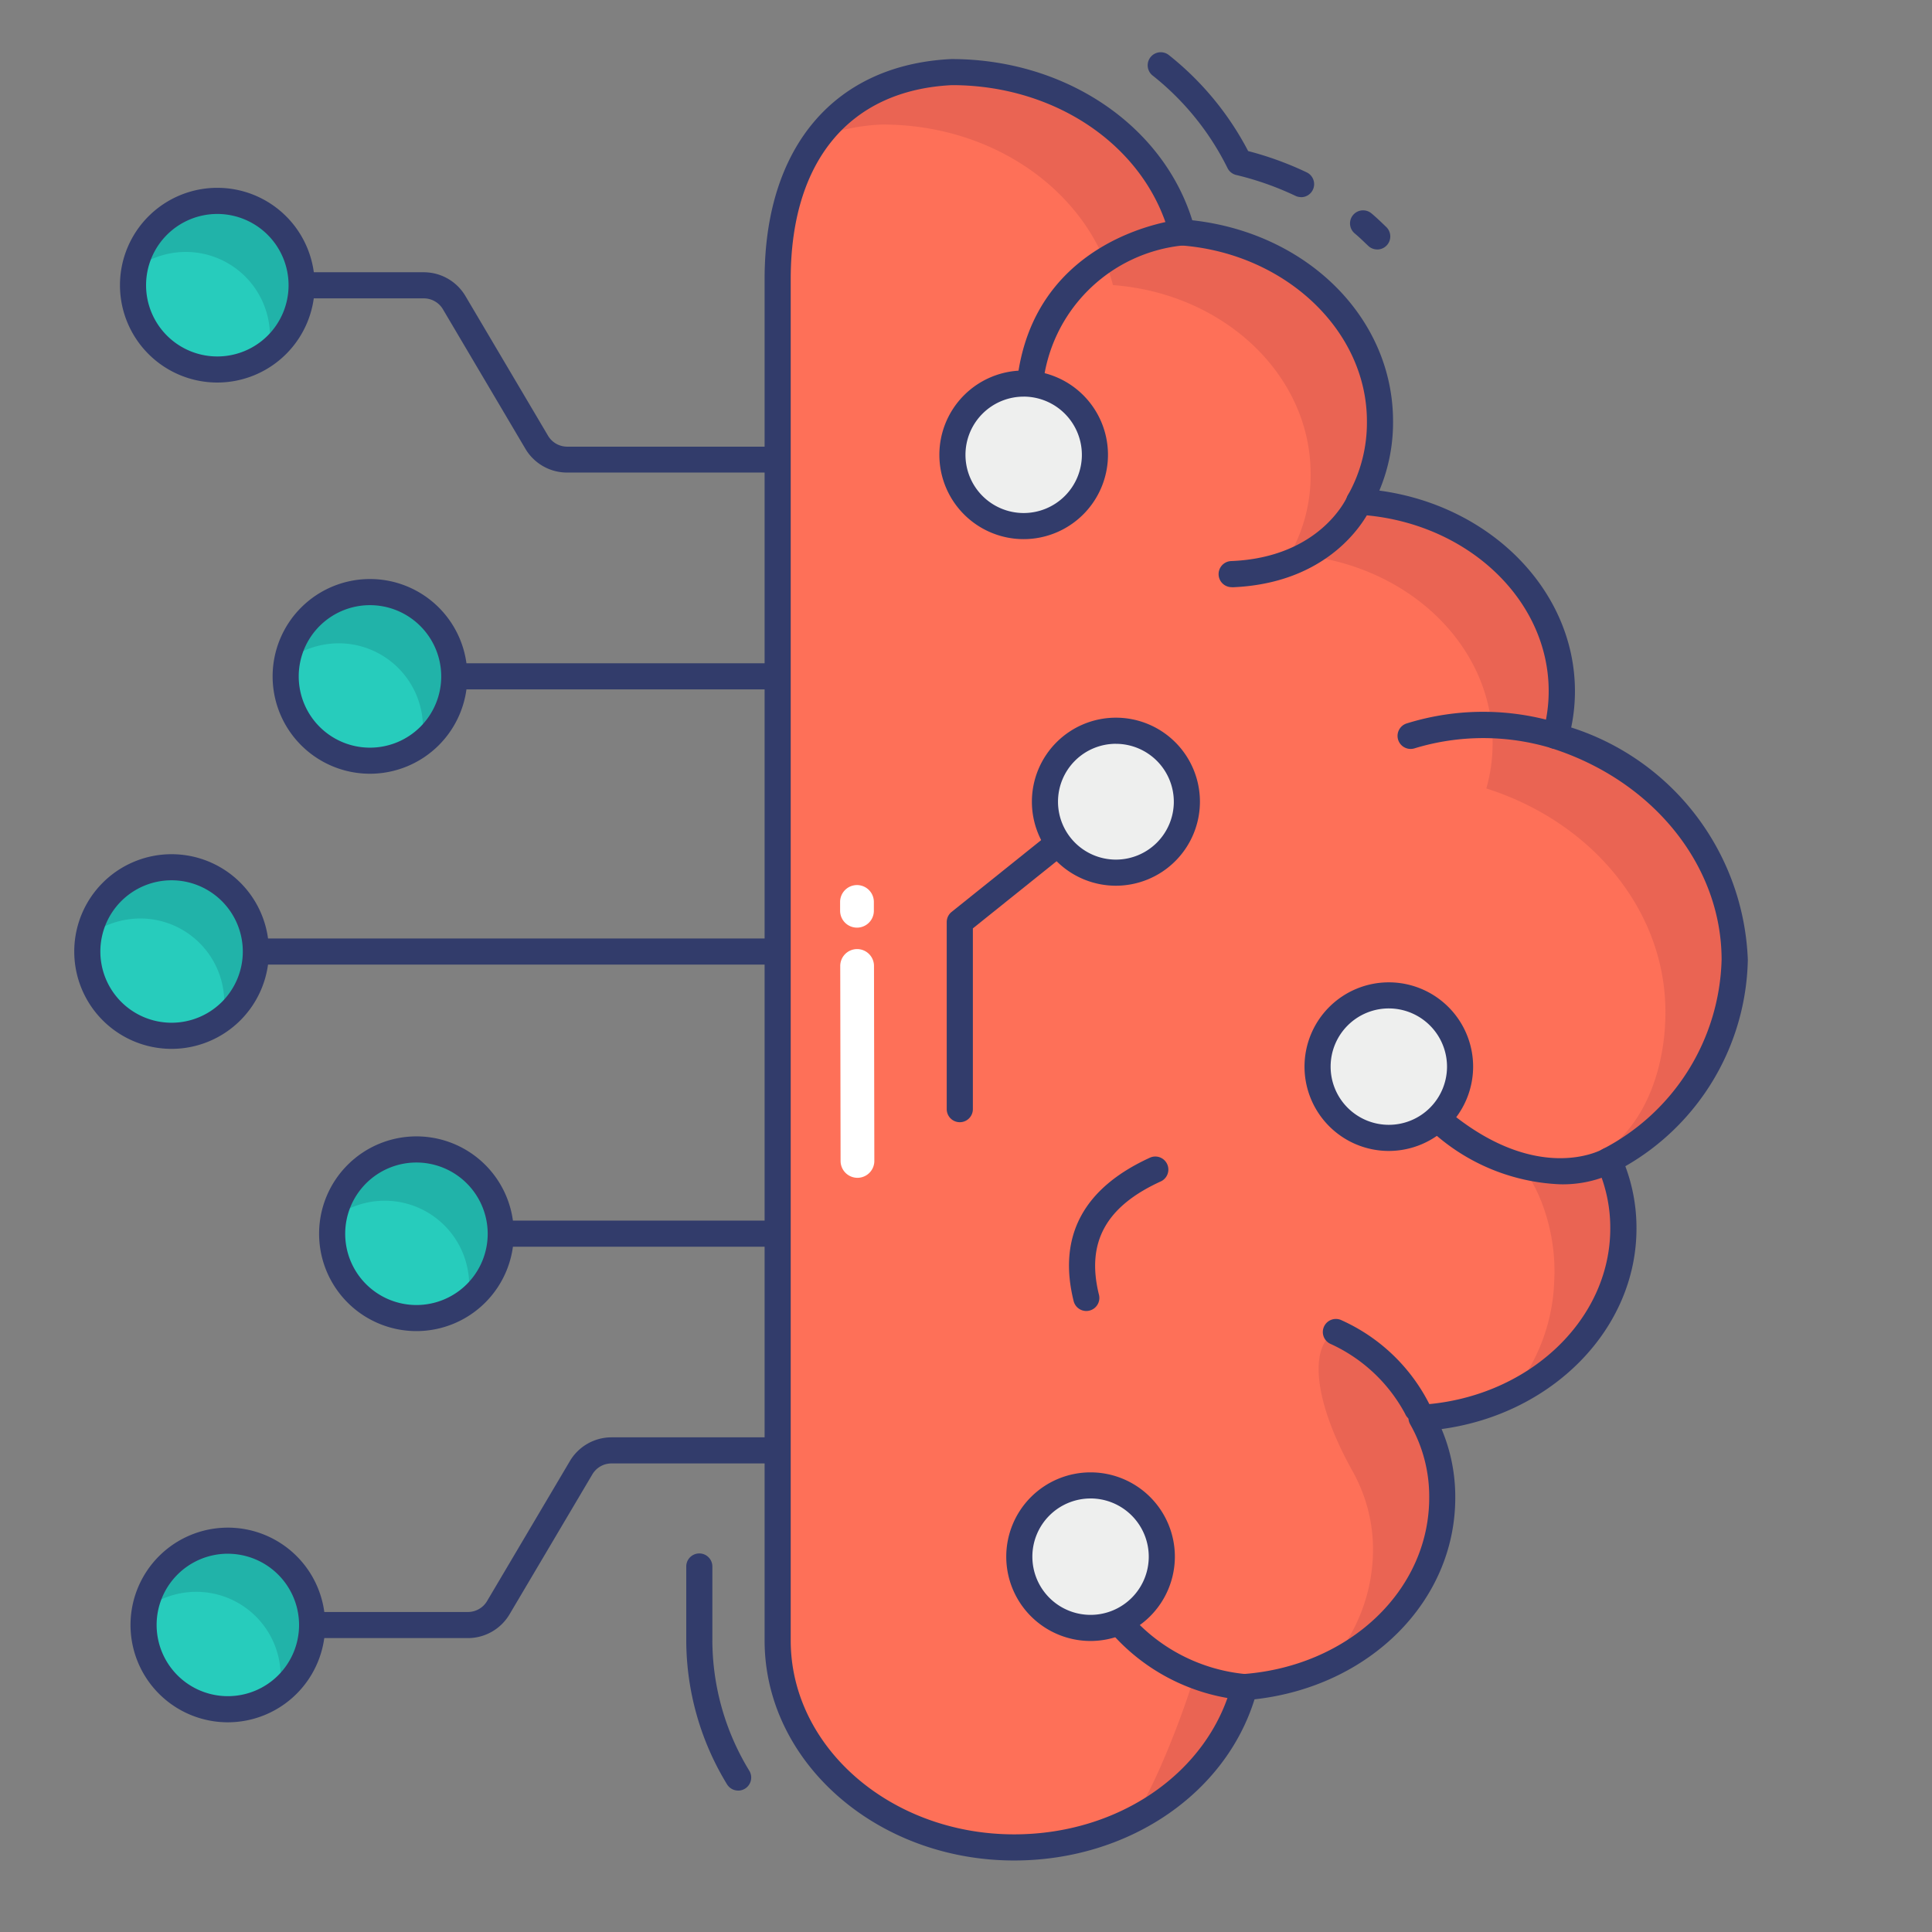 <svg id="color_line" height="512" viewBox="0 0 74 74" width="512" xmlns="http://www.w3.org/2000/svg" data-name="color line"><rect x="0" y="0" width="74" height="74" fill="#808080" stroke="none"/><path d="m29.786 62.834c0 4.38 4.053 7.926 9.059 7.926 4.318 0 7.894-2.619 8.821-6.142 4.265-.325 7.576-3.453 7.576-7.254a6.12 6.12 0 0 0 -.795-3.059c4.318-.255 7.735-3.407 7.735-7.254a6.22 6.22 0 0 0 -.556-2.6 8.927 8.927 0 0 0 4.821-7.695c0-3.94-2.861-7.3-6.861-8.575a6.253 6.253 0 0 0 .238-1.715c0-3.87-3.417-7-7.761-7.254a6.144 6.144 0 0 0 .795-3.082c0-3.778-3.311-6.907-7.576-7.231-.927-3.523-4.5-6.142-8.821-6.142-4.545.222-6.675 3.546-6.675 7.926z" fill="#fe7058"/><path d="m45.745 64.18a5.165 5.165 0 0 0 1.921.439c-.208 2.3-2.746 4.311-4.346 5.1.8-.889 2.115-4.389 2.425-5.539z" fill="#ea6453"/><path d="m51.171 51.021c.18.58 3.673.854 4.069 6.339a7.183 7.183 0 0 1 -4.32 6.39 6.664 6.664 0 0 0 1.67-4.37 6.131 6.131 0 0 0 -.8-3.06c-1.603-2.89-1.579-4.869-.619-5.299z" fill="#ea6453"/><path d="m61.63 44.46a6.211 6.211 0 0 1 .55 2.59 7.208 7.208 0 0 1 -4.32 6.38 7.145 7.145 0 0 0 1.67-4.37c.126-2.31-.936-4.2-1.391-4.45 3.841.84 5.651-2.59 5.651-5.84 0-3.94-2.86-7.3-6.86-8.57a6.264 6.264 0 0 0 .24-1.72c0-3.87-3.42-7-7.76-7.25a6.142 6.142 0 0 0 .79-3.08c0-3.78-3.31-6.91-7.57-7.23-.93-3.53-4.51-6.15-8.83-6.15a7.528 7.528 0 0 0 -2.47.51 6.483 6.483 0 0 1 5.13-2.52c4.32 0 7.89 2.62 8.82 6.14 4.27.33 7.58 3.46 7.58 7.23a6.161 6.161 0 0 1 -.8 3.09c4.35.25 7.76 3.38 7.76 7.25a6.663 6.663 0 0 1 -.23 1.72c4 1.27 6.86 4.63 6.86 8.57a8.951 8.951 0 0 1 -4.82 7.7z" fill="#ea6453"/><path d="m47.185 22.49a.5.5 0 0 1 -.02-1c3.373-.138 4.4-2.378 4.439-2.473a.5.5 0 0 1 .918.4c-.051.119-1.29 2.913-5.317 3.077z" fill="#323c6b"/><path d="m54.03 28.686a.5.5 0 0 1 -.137-.981 9.84 9.84 0 0 1 5.875.015.5.5 0 0 1 -.362.932 9.019 9.019 0 0 0 -5.238.015.517.517 0 0 1 -.138.019z" fill="#323c6b"/><path d="m54.281 54.459a.5.5 0 0 1 -.462-.308 6.119 6.119 0 0 0 -2.871-2.683.5.5 0 1 1 .446-.895 6.967 6.967 0 0 1 3.349 3.2.5.5 0 0 1 -.462.69z" fill="#323c6b"/><path d="m47.667 65.119h-.032a7.653 7.653 0 0 1 -5.17-2.693.5.5 0 1 1 .782-.623 6.694 6.694 0 0 0 4.453 2.317.5.5 0 0 1 -.031 1z" fill="#323c6b"/><path d="m39.448 15.2h-.054a.5.5 0 0 1 -.443-.551c.613-5.674 6.23-6.241 6.287-6.246a.5.5 0 0 1 .542.453.5.5 0 0 1 -.452.543 6 6 0 0 0 -5.382 5.357.5.5 0 0 1 -.498.444z" fill="#323c6b"/><path d="m59.751 45.361a7.752 7.752 0 0 1 -5.019-2.129.5.5 0 0 1 .647-.763c3.436 2.918 5.9 1.607 6 1.55a.5.5 0 0 1 .5.869 4.507 4.507 0 0 1 -2.128.473z" fill="#323c6b"/><circle cx="53.195" cy="40.855" fill="#eeefee" r="2.729"/><path d="m53.195 44.084a3.229 3.229 0 1 1 3.229-3.229 3.233 3.233 0 0 1 -3.229 3.229zm0-5.459a2.229 2.229 0 1 0 2.229 2.229 2.232 2.232 0 0 0 -2.229-2.229z" fill="#323c6b"/><circle cx="39.209" cy="17.421" fill="#eeefee" r="2.729"/><path d="m39.209 20.65a3.229 3.229 0 1 1 3.229-3.229 3.233 3.233 0 0 1 -3.229 3.229zm0-5.458a2.229 2.229 0 1 0 2.229 2.229 2.232 2.232 0 0 0 -2.229-2.23z" fill="#323c6b"/><circle cx="41.766" cy="59.623" fill="#eeefee" r="2.729"/><path d="m41.766 62.853a3.229 3.229 0 1 1 3.234-3.23 3.233 3.233 0 0 1 -3.234 3.23zm0-5.458a2.229 2.229 0 1 0 2.234 2.228 2.232 2.232 0 0 0 -2.234-2.229z" fill="#323c6b"/><path d="m36.762 42.983a.5.5 0 0 1 -.5-.5v-7.165a.5.5 0 0 1 .187-.39l3.777-3.028a.5.5 0 1 1 .626.78l-3.589 2.879v6.925a.5.5 0 0 1 -.501.499z" fill="#323c6b"/><circle cx="42.742" cy="30.707" fill="#eeefee" r="2.718"/><path d="m42.742 33.925a3.218 3.218 0 1 1 3.218-3.218 3.221 3.221 0 0 1 -3.218 3.218zm0-5.436a2.218 2.218 0 1 0 2.218 2.218 2.221 2.221 0 0 0 -2.218-2.217z" fill="#323c6b"/><path d="m41.608 50.214a.5.5 0 0 1 -.485-.379c-.617-2.484.372-4.334 2.938-5.5a.5.5 0 0 1 .413.91c-2.122.964-2.878 2.345-2.381 4.348a.5.5 0 0 1 -.365.606.516.516 0 0 1 -.12.015z" fill="#323c6b"/><path d="m17.924 62.743h-5.931v-1h5.932a.852.852 0 0 0 .729-.416l3.176-5.368a1.856 1.856 0 0 1 1.59-.906h6.366v1h-6.366a.851.851 0 0 0 -.73.416l-3.176 5.367a1.856 1.856 0 0 1 -1.59.907z" fill="#323c6b"/><path d="m9.802 35.946h19.984v1h-19.984z" fill="#323c6b"/><path d="m19.184 46.752h10.602v1h-10.602z" fill="#323c6b"/><path d="m29.786 18.1h-8.065a1.855 1.855 0 0 1 -1.591-.9l-3.166-5.356a.853.853 0 0 0 -.73-.416h-4.683v-1h4.683a1.856 1.856 0 0 1 1.591.907l3.167 5.356a.852.852 0 0 0 .73.417h8.065z" fill="#323c6b"/><path d="m17.406 25.405h12.38v1h-12.38z" fill="#323c6b"/><circle cx="8.324" cy="10.923" fill="#27ccbc" r="3.228"/><circle cx="14.175" cy="25.908" fill="#27ccbc" r="3.228"/><circle cx="6.575" cy="36.446" fill="#27ccbc" r="3.228"/><circle cx="15.951" cy="47.256" fill="#27ccbc" r="3.228"/><circle cx="8.726" cy="62.24" fill="#27ccbc" r="3.228"/><path d="m11.55 10.92a3.265 3.265 0 0 1 -1.27 2.58 3.181 3.181 0 0 0 .06-.62 3.225 3.225 0 0 0 -5.18-2.57 3.224 3.224 0 0 1 6.39.61z" fill="#21b3a9"/><path d="m17.4 25.91a3.217 3.217 0 0 1 -1.26 2.56 2.908 2.908 0 0 0 .06-.6 3.229 3.229 0 0 0 -3.23-3.23 3.339 3.339 0 0 0 -1.96.65 3.225 3.225 0 0 1 6.39.62z" fill="#21b3a9"/><path d="m9.8 36.45a3.245 3.245 0 0 1 -1.27 2.57 3.18 3.18 0 0 0 .06-.62 3.218 3.218 0 0 0 -3.22-3.22 3.339 3.339 0 0 0 -1.96.65 3.225 3.225 0 0 1 6.39.62z" fill="#21b3a9"/><path d="m19.18 47.26a3.226 3.226 0 0 1 -1.27 2.56 3.075 3.075 0 0 0 .06-.61 3.233 3.233 0 0 0 -5.19-2.56 3.229 3.229 0 0 1 6.4.61z" fill="#21b3a9"/><path d="m11.95 62.24a3.217 3.217 0 0 1 -1.26 2.56 2.908 2.908 0 0 0 .06-.6 3.233 3.233 0 0 0 -5.19-2.57 3.224 3.224 0 0 1 6.39.61z" fill="#21b3a9"/><g fill="#323c6b"><path d="m28.274 68.583a.5.5 0 0 1 -.428-.24 10.621 10.621 0 0 1 -1.561-5.509v-2.834a.5.5 0 0 1 1 0v2.834a9.62 9.62 0 0 0 1.415 4.99.5.5 0 0 1 -.427.76z"/><path d="m52.751 9.555a.5.5 0 0 1 -.345-.138l-.088-.084c-.139-.133-.278-.267-.428-.391a.5.5 0 1 1 .639-.77c.168.14.325.289.481.439l.086.083a.5.5 0 0 1 -.345.862z"/><path d="m49.834 7.55a.5.5 0 0 1 -.214-.048 11.514 11.514 0 0 0 -2.271-.8.5.5 0 0 1 -.333-.266 10.416 10.416 0 0 0 -2.87-3.545.5.5 0 1 1 .626-.78 11.439 11.439 0 0 1 3.035 3.675 12.526 12.526 0 0 1 2.241.815.5.5 0 0 1 -.215.952z"/><path d="m38.845 71.261c-5.271 0-9.559-3.78-9.559-8.426v-52.147c0-5.057 2.673-8.208 7.151-8.426 4.36 0 8.09 2.522 9.23 6.175 4.408.486 7.69 3.743 7.69 7.7a6.725 6.725 0 0 1 -.525 2.654c4.257.571 7.492 3.826 7.492 7.683a6.773 6.773 0 0 1 -.144 1.39 9.73 9.73 0 0 1 6.766 8.9 9.327 9.327 0 0 1 -4.692 7.905 6.734 6.734 0 0 1 .427 2.385c0 3.855-3.224 7.11-7.465 7.682a6.659 6.659 0 0 1 .524 2.631c0 3.967-3.282 7.233-7.689 7.721-1.139 3.651-4.87 6.173-9.206 6.173zm-2.384-68c-3.916.192-6.175 2.9-6.175 7.427v52.146c0 4.095 3.839 7.426 8.559 7.426 4.015 0 7.444-2.372 8.338-5.769a.5.5 0 0 1 .445-.371c4.056-.309 7.114-3.213 7.114-6.756a5.593 5.593 0 0 0 -.729-2.811.5.5 0 0 1 .4-.747c4.073-.241 7.264-3.208 7.264-6.755a5.7 5.7 0 0 0 -.511-2.388.5.5 0 0 1 .209-.644 8.412 8.412 0 0 0 4.566-7.259c0-3.6-2.617-6.857-6.513-8.1a.5.5 0 0 1 -.329-.614 5.735 5.735 0 0 0 .219-1.577c0-3.548-3.2-6.516-7.291-6.755a.5.5 0 0 1 -.4-.747 5.636 5.636 0 0 0 .729-2.834c0-3.472-3.125-6.429-7.114-6.732a.5.5 0 0 1 -.442-.371c-.9-3.397-4.324-5.769-8.339-5.769z"/><path d="m8.324 14.652a3.729 3.729 0 1 1 3.729-3.729 3.732 3.732 0 0 1 -3.729 3.729zm0-6.457a2.729 2.729 0 1 0 2.729 2.729 2.732 2.732 0 0 0 -2.729-2.729z"/><path d="m14.175 29.636a3.729 3.729 0 1 1 3.725-3.728 3.732 3.732 0 0 1 -3.725 3.728zm0-6.457a2.729 2.729 0 1 0 2.725 2.729 2.732 2.732 0 0 0 -2.725-2.729z"/><path d="m6.575 40.174a3.728 3.728 0 1 1 3.725-3.728 3.732 3.732 0 0 1 -3.725 3.728zm0-6.457a2.728 2.728 0 1 0 2.725 2.729 2.731 2.731 0 0 0 -2.725-2.729z"/><path d="m15.951 50.984a3.729 3.729 0 1 1 3.729-3.729 3.732 3.732 0 0 1 -3.729 3.729zm0-6.457a2.729 2.729 0 1 0 2.729 2.729 2.732 2.732 0 0 0 -2.729-2.729z"/><path d="m8.726 65.968a3.728 3.728 0 1 1 3.729-3.729 3.732 3.732 0 0 1 -3.729 3.729zm0-6.457a2.728 2.728 0 1 0 2.729 2.728 2.731 2.731 0 0 0 -2.729-2.727z"/></g><path d="m32.828 36.352a.647.647 0 0 1 .648.645l.013 7.469a.646.646 0 0 1 -1.293 0l-.013-7.466a.647.647 0 0 1 .645-.648z" fill="#fff"/><path d="m32.823 33.9a.647.647 0 0 1 .648.645v.339a.646.646 0 0 1 -1.293 0v-.339a.647.647 0 0 1 .645-.645z" fill="#fff"/></svg>